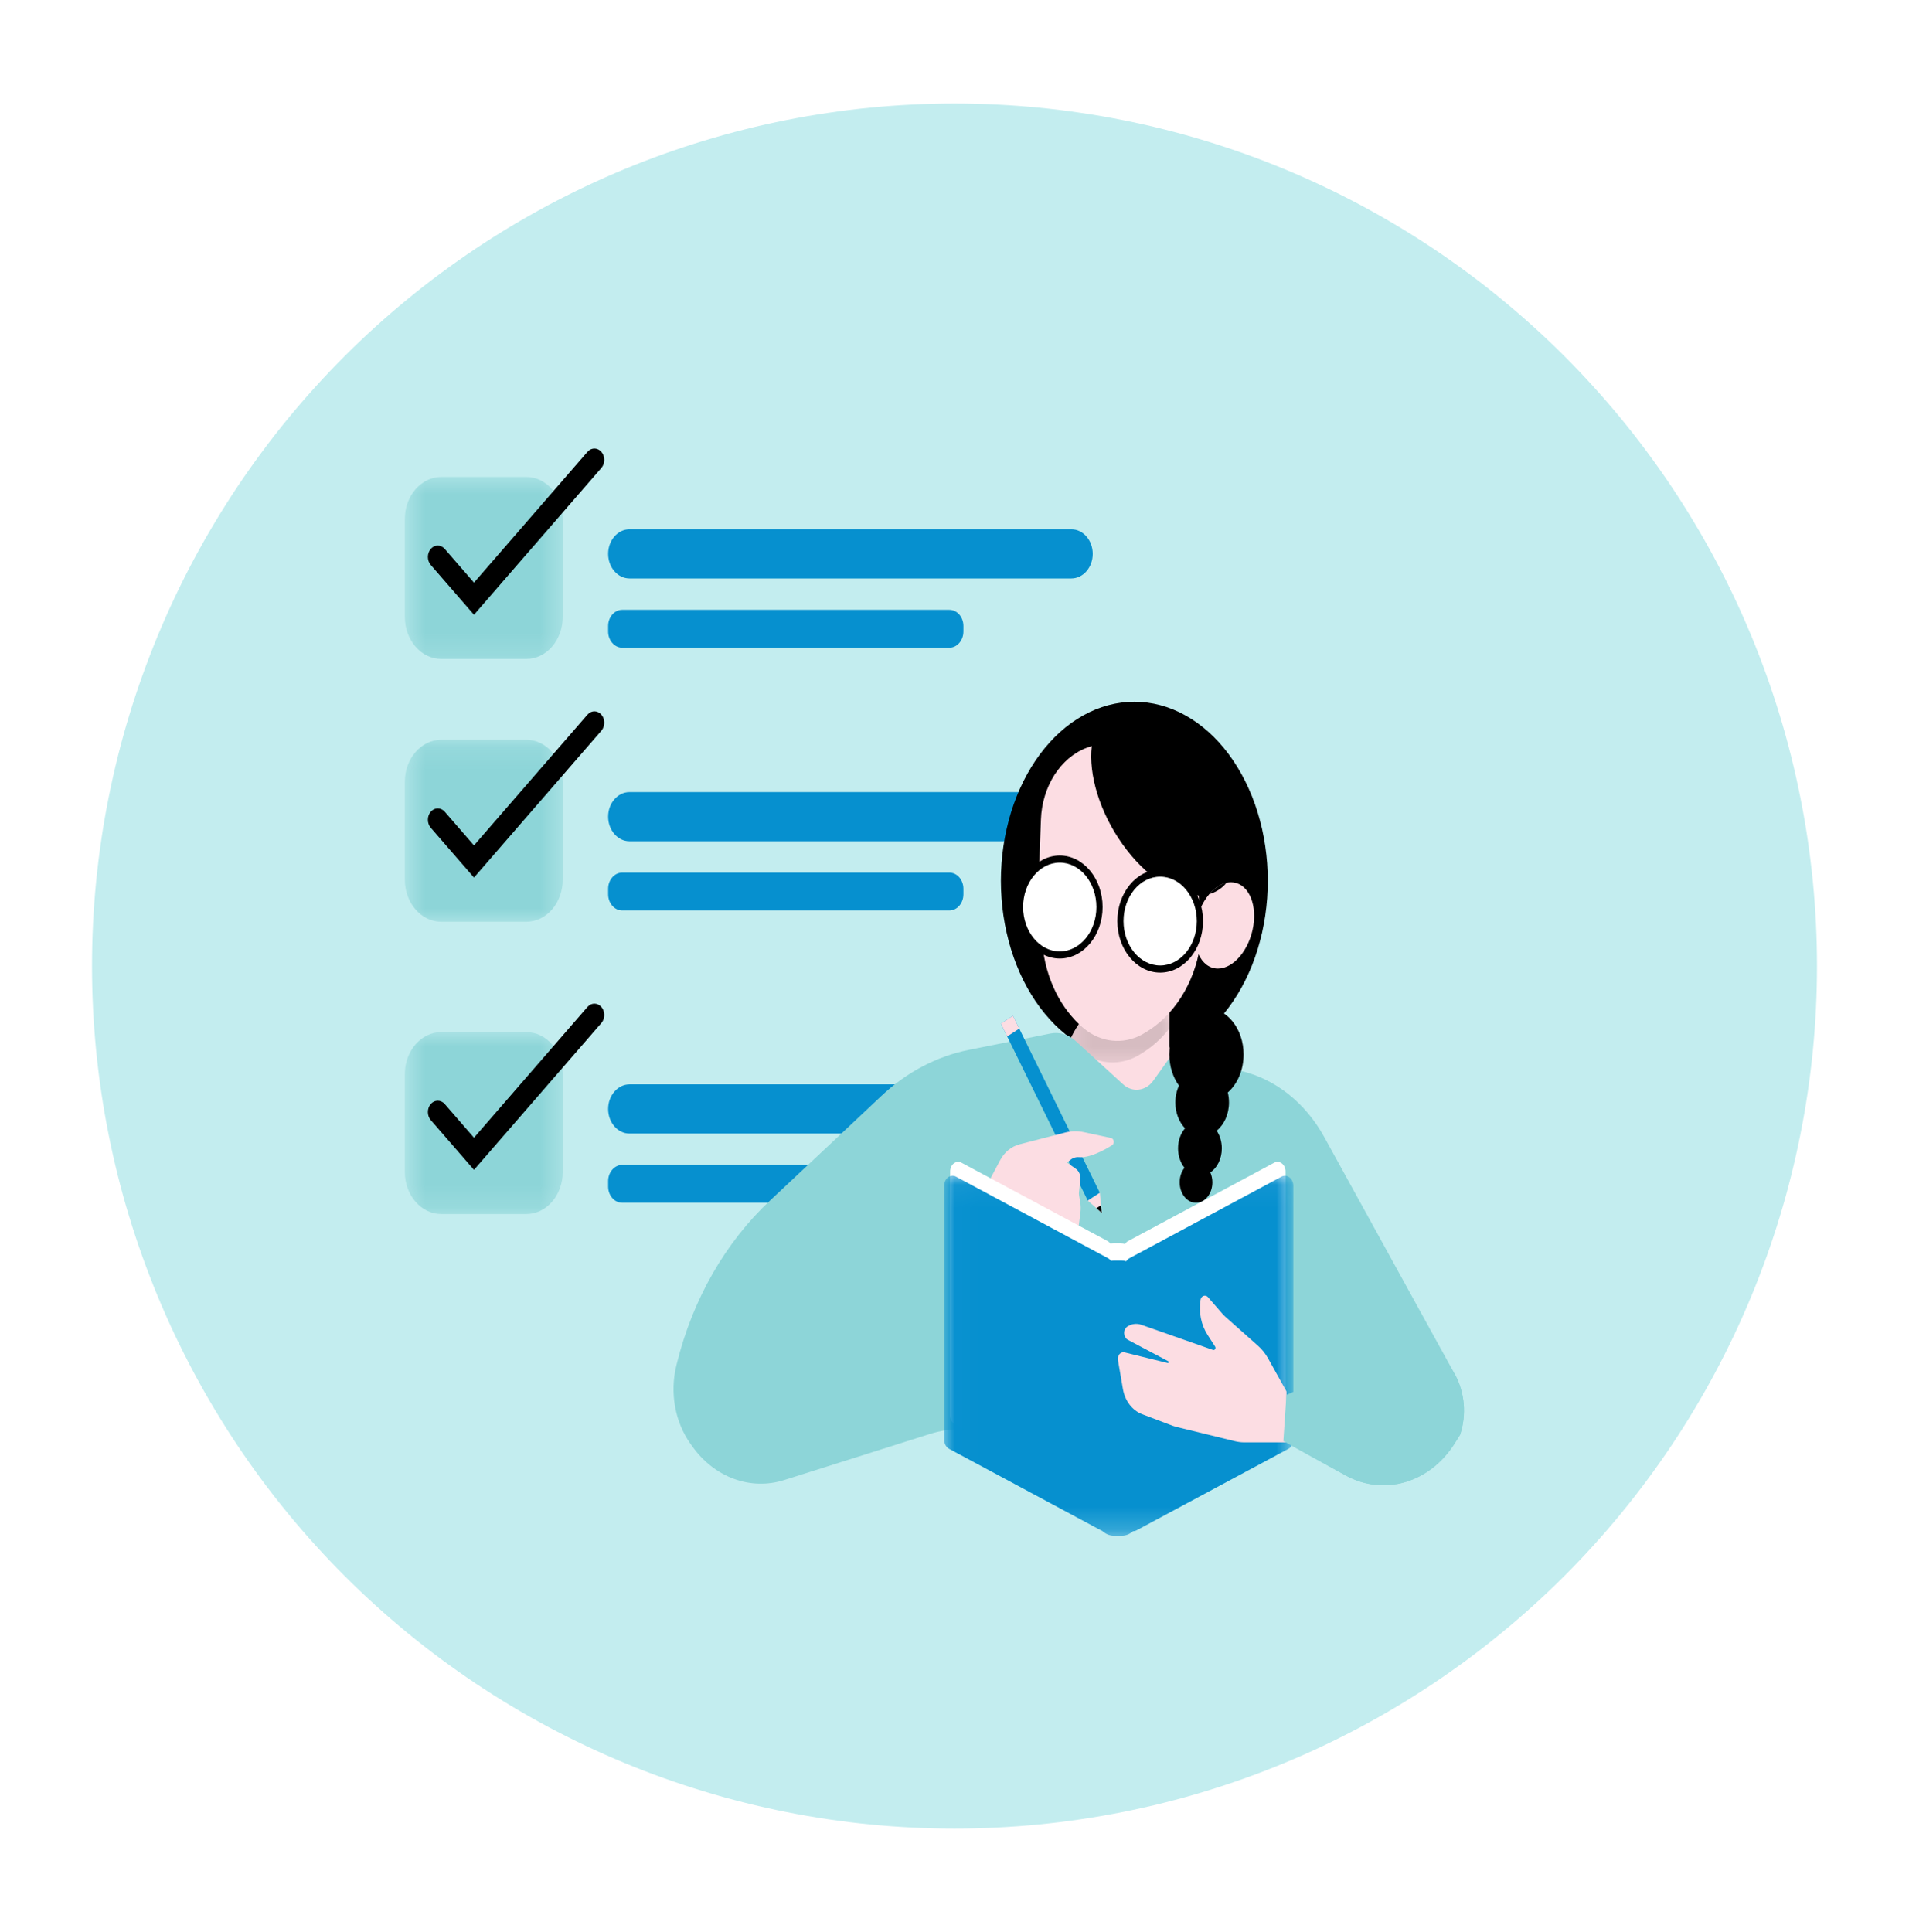 <svg width="83" height="84" viewBox="0 0 83 84" fill="none" xmlns="http://www.w3.org/2000/svg">
<g filter="url(#filter0_d_714_679)">
<path d="M79 38.001C79 38.614 78.985 39.227 78.955 39.84C78.925 40.453 78.879 41.065 78.82 41.675C78.759 42.286 78.684 42.895 78.594 43.503C78.504 44.109 78.399 44.714 78.279 45.316C78.159 45.918 78.025 46.516 77.876 47.112C77.727 47.707 77.564 48.298 77.385 48.886C77.207 49.473 77.014 50.056 76.808 50.633C76.601 51.211 76.38 51.784 76.146 52.35C75.91 52.917 75.662 53.478 75.4 54.034C75.137 54.588 74.861 55.136 74.572 55.678C74.283 56.219 73.98 56.752 73.664 57.279C73.349 57.805 73.021 58.323 72.68 58.834C72.339 59.344 71.986 59.845 71.621 60.338C71.255 60.831 70.877 61.315 70.488 61.789C70.099 62.264 69.698 62.729 69.285 63.183C68.874 63.638 68.451 64.082 68.016 64.517C67.583 64.95 67.138 65.374 66.683 65.785C66.229 66.197 65.764 66.598 65.289 66.987C64.815 67.377 64.332 67.754 63.839 68.12C63.345 68.485 62.844 68.839 62.334 69.18C61.824 69.52 61.305 69.849 60.779 70.165C60.253 70.48 59.718 70.783 59.178 71.072C58.636 71.361 58.088 71.637 57.534 71.899C56.979 72.162 56.418 72.41 55.85 72.645C55.284 72.88 54.711 73.101 54.134 73.308C53.556 73.514 52.973 73.707 52.386 73.885C51.798 74.064 51.208 74.227 50.612 74.376C50.017 74.525 49.418 74.66 48.816 74.779C48.214 74.898 47.609 75.004 47.002 75.093C46.395 75.184 45.787 75.259 45.176 75.319C44.565 75.379 43.953 75.424 43.34 75.454C42.727 75.484 42.114 75.5 41.5 75.5C40.886 75.5 40.273 75.484 39.66 75.454C39.047 75.424 38.435 75.379 37.824 75.319C37.213 75.259 36.605 75.184 35.998 75.093C35.391 75.004 34.786 74.898 34.184 74.779C33.582 74.66 32.983 74.525 32.388 74.376C31.792 74.227 31.202 74.064 30.614 73.885C30.027 73.707 29.445 73.514 28.866 73.308C28.289 73.101 27.716 72.88 27.15 72.645C26.582 72.41 26.021 72.162 25.466 71.899C24.912 71.637 24.364 71.361 23.822 71.072C23.282 70.783 22.747 70.48 22.221 70.165C21.694 69.849 21.177 69.52 20.666 69.18C20.156 68.839 19.655 68.485 19.161 68.12C18.668 67.754 18.185 67.377 17.71 66.987C17.236 66.598 16.771 66.197 16.317 65.785C15.862 65.374 15.417 64.95 14.984 64.517C14.549 64.082 14.126 63.638 13.715 63.183C13.302 62.729 12.901 62.264 12.512 61.789C12.123 61.315 11.745 60.831 11.379 60.338C11.014 59.845 10.661 59.344 10.32 58.834C9.979 58.323 9.651 57.805 9.336 57.279C9.02 56.752 8.717 56.219 8.428 55.678C8.139 55.136 7.863 54.588 7.6 54.034C7.338 53.478 7.09 52.917 6.854 52.35C6.62 51.784 6.399 51.211 6.192 50.633C5.985 50.056 5.793 49.473 5.615 48.886C5.436 48.298 5.273 47.707 5.124 47.112C4.975 46.516 4.841 45.918 4.721 45.316C4.601 44.714 4.496 44.109 4.406 43.503C4.316 42.895 4.241 42.286 4.18 41.675C4.121 41.065 4.075 40.453 4.045 39.84C4.015 39.227 4 38.614 4 38.001C4 37.386 4.015 36.773 4.045 36.16C4.075 35.547 4.121 34.935 4.18 34.325C4.241 33.714 4.316 33.105 4.406 32.497C4.496 31.891 4.601 31.286 4.721 30.684C4.841 30.082 4.975 29.484 5.124 28.888C5.273 28.293 5.436 27.702 5.615 27.114C5.793 26.527 5.985 25.944 6.192 25.367C6.399 24.789 6.62 24.216 6.854 23.65C7.09 23.083 7.338 22.522 7.6 21.966C7.863 21.412 8.139 20.864 8.428 20.322C8.717 19.781 9.02 19.248 9.336 18.721C9.651 18.195 9.979 17.677 10.32 17.166C10.661 16.656 11.014 16.155 11.379 15.662C11.745 15.168 12.123 14.685 12.512 14.21C12.901 13.736 13.302 13.271 13.715 12.817C14.126 12.362 14.549 11.918 14.984 11.483C15.417 11.05 15.862 10.627 16.317 10.215C16.771 9.803 17.236 9.402 17.71 9.013C18.185 8.623 18.668 8.245 19.161 7.88C19.655 7.515 20.156 7.161 20.666 6.82C21.177 6.48 21.694 6.151 22.221 5.835C22.747 5.521 23.282 5.217 23.822 4.928C24.364 4.639 24.912 4.363 25.466 4.101C26.021 3.838 26.582 3.59 27.15 3.355C27.716 3.12 28.289 2.899 28.866 2.692C29.445 2.486 30.027 2.293 30.614 2.115C31.202 1.937 31.792 1.773 32.388 1.624C32.983 1.475 33.582 1.34 34.184 1.221C34.786 1.101 35.391 0.996 35.998 0.907C36.605 0.816 37.213 0.741 37.824 0.681C38.435 0.621 39.047 0.576 39.66 0.546C40.273 0.516 40.886 0.5 41.5 0.5C42.114 0.5 42.727 0.516 43.34 0.546C43.953 0.576 44.565 0.621 45.176 0.681C45.787 0.741 46.395 0.816 47.002 0.907C47.609 0.996 48.214 1.101 48.816 1.221C49.418 1.34 50.017 1.475 50.612 1.624C51.208 1.773 51.798 1.937 52.386 2.115C52.973 2.293 53.556 2.486 54.134 2.692C54.711 2.899 55.284 3.12 55.85 3.355C56.418 3.59 56.979 3.838 57.534 4.101C58.088 4.363 58.636 4.639 59.178 4.928C59.718 5.217 60.253 5.521 60.779 5.835C61.305 6.151 61.824 6.48 62.334 6.82C62.844 7.161 63.345 7.515 63.839 7.88C64.332 8.245 64.815 8.623 65.289 9.013C65.764 9.402 66.229 9.803 66.683 10.215C67.138 10.627 67.583 11.05 68.016 11.483C68.451 11.918 68.874 12.362 69.285 12.817C69.698 13.271 70.099 13.736 70.488 14.21C70.877 14.685 71.255 15.168 71.621 15.662C71.986 16.155 72.339 16.656 72.68 17.166C73.021 17.677 73.349 18.195 73.664 18.721C73.98 19.248 74.283 19.781 74.572 20.322C74.861 20.864 75.137 21.412 75.4 21.966C75.662 22.522 75.91 23.083 76.146 23.65C76.38 24.216 76.601 24.789 76.808 25.367C77.014 25.944 77.207 26.527 77.385 27.114C77.564 27.702 77.727 28.293 77.876 28.888C78.025 29.484 78.159 30.082 78.279 30.684C78.399 31.286 78.504 31.891 78.594 32.497C78.684 33.105 78.759 33.714 78.82 34.325C78.879 34.935 78.925 35.547 78.955 36.16C78.985 36.773 79 37.386 79 38.001Z" fill="#C3EDEF"/>
<g clip-path="url(#clip0_714_679)">
<path d="M46.583 32.575H27.368C26.858 32.575 26.441 32.094 26.441 31.506C26.441 30.918 26.858 30.437 27.368 30.437H46.583C47.093 30.437 47.51 30.918 47.51 31.506C47.51 32.094 47.093 32.575 46.583 32.575Z" fill="#0690CF"/>
<path d="M55.12 34.296C55.12 34.551 55.111 34.805 55.093 35.059C55.074 35.313 55.046 35.565 55.009 35.815C54.972 36.065 54.926 36.312 54.871 36.556C54.815 36.8 54.751 37.04 54.679 37.276C54.606 37.511 54.525 37.741 54.436 37.967C54.346 38.192 54.248 38.41 54.142 38.622C54.038 38.834 53.924 39.039 53.803 39.236C53.683 39.433 53.556 39.621 53.421 39.802C53.287 39.983 53.146 40.153 53 40.315C52.853 40.477 52.7 40.629 52.542 40.771C52.384 40.912 52.221 41.043 52.054 41.163C51.886 41.283 51.715 41.392 51.539 41.49C51.364 41.587 51.185 41.673 51.003 41.748C50.822 41.821 50.637 41.883 50.451 41.933C50.265 41.983 50.077 42.02 49.888 42.045C49.699 42.07 49.509 42.083 49.319 42.083C49.129 42.083 48.94 42.07 48.751 42.045C48.562 42.02 48.374 41.983 48.187 41.933C48.001 41.883 47.817 41.821 47.635 41.748C47.453 41.673 47.275 41.587 47.099 41.49C46.923 41.392 46.752 41.283 46.584 41.163C46.416 41.043 46.254 40.912 46.096 40.771C45.938 40.629 45.785 40.477 45.639 40.315C45.492 40.153 45.351 39.983 45.217 39.802C45.082 39.621 44.955 39.433 44.835 39.236C44.714 39.039 44.601 38.834 44.495 38.622C44.39 38.41 44.292 38.192 44.203 37.967C44.113 37.741 44.032 37.511 43.959 37.275C43.886 37.04 43.822 36.8 43.768 36.556C43.712 36.312 43.666 36.065 43.629 35.815C43.592 35.565 43.564 35.313 43.546 35.059C43.527 34.805 43.517 34.551 43.517 34.296C43.517 34.041 43.527 33.786 43.546 33.532C43.564 33.279 43.592 33.026 43.629 32.777C43.666 32.527 43.712 32.28 43.768 32.035C43.822 31.791 43.886 31.552 43.959 31.316C44.032 31.08 44.113 30.85 44.203 30.625C44.292 30.4 44.39 30.182 44.495 29.97C44.601 29.758 44.714 29.553 44.835 29.356C44.955 29.159 45.082 28.97 45.217 28.79C45.351 28.609 45.492 28.439 45.639 28.277C45.785 28.115 45.938 27.963 46.096 27.821C46.254 27.68 46.416 27.549 46.584 27.428C46.752 27.308 46.923 27.2 47.099 27.102C47.275 27.004 47.453 26.918 47.635 26.844C47.817 26.77 48.001 26.709 48.187 26.659C48.374 26.609 48.562 26.572 48.751 26.547C48.94 26.521 49.129 26.509 49.319 26.509C49.509 26.509 49.699 26.521 49.888 26.547C50.077 26.572 50.265 26.609 50.451 26.659C50.637 26.709 50.822 26.77 51.003 26.844C51.185 26.918 51.364 27.004 51.539 27.102C51.715 27.2 51.886 27.308 52.054 27.428C52.221 27.549 52.384 27.68 52.542 27.821C52.7 27.963 52.853 28.115 53 28.277C53.146 28.439 53.287 28.609 53.421 28.79C53.556 28.97 53.683 29.159 53.803 29.356C53.924 29.553 54.038 29.758 54.142 29.97C54.248 30.182 54.346 30.4 54.436 30.625C54.525 30.85 54.606 31.08 54.679 31.316C54.751 31.552 54.815 31.791 54.871 32.035C54.926 32.28 54.972 32.527 55.009 32.777C55.046 33.026 55.074 33.279 55.093 33.532C55.111 33.786 55.12 34.041 55.12 34.296Z" fill="black"/>
<mask id="mask0_714_679" style="mask-type:luminance" maskUnits="userSpaceOnUse" x="17" y="16" width="8" height="9">
<path d="M17.597 16.619H24.513V24.785H17.597V16.619Z" fill="white"/>
</mask>
<g mask="url(#mask0_714_679)">
<path d="M22.882 24.649H19.186C18.311 24.649 17.601 23.831 17.601 22.822V18.563C17.601 17.554 18.311 16.736 19.186 16.736H22.882C23.757 16.736 24.467 17.554 24.467 18.563V22.822C24.467 23.831 23.757 24.649 22.882 24.649Z" fill="#8DD5D8"/>
</g>
<path d="M46.583 21.149H27.368C26.858 21.149 26.441 20.668 26.441 20.08C26.441 19.492 26.858 19.011 27.368 19.011H46.583C47.093 19.011 47.51 19.492 47.51 20.08C47.51 20.668 47.093 21.149 46.583 21.149Z" fill="#0690CF"/>
<path d="M41.278 24.159H27.052C26.716 24.159 26.441 23.842 26.441 23.455V23.215C26.441 22.828 26.716 22.512 27.052 22.512H41.278C41.614 22.512 41.888 22.828 41.888 23.215V23.455C41.888 23.842 41.614 24.159 41.278 24.159Z" fill="#0690CF"/>
<path d="M20.608 22.727L18.73 20.563C18.562 20.37 18.562 20.057 18.73 19.864C18.898 19.671 19.168 19.671 19.336 19.864L20.608 21.33L25.541 15.645C25.708 15.452 25.98 15.452 26.147 15.645C26.315 15.838 26.315 16.151 26.147 16.344L20.608 22.727Z" fill="black"/>
<mask id="mask1_714_679" style="mask-type:luminance" maskUnits="userSpaceOnUse" x="17" y="28" width="8" height="9">
<path d="M17.597 28.148H24.513V36.154H17.597V28.148Z" fill="white"/>
</mask>
<g mask="url(#mask1_714_679)">
<path d="M22.882 36.075H19.186C18.311 36.075 17.601 35.258 17.601 34.249V29.988C17.601 28.98 18.311 28.162 19.186 28.162H22.882C23.757 28.162 24.467 28.98 24.467 29.988V34.249C24.467 35.258 23.757 36.075 22.882 36.075Z" fill="#8DD5D8"/>
</g>
<path d="M41.278 35.584H27.052C26.716 35.584 26.441 35.268 26.441 34.88V34.641C26.441 34.254 26.716 33.938 27.052 33.938H41.278C41.614 33.938 41.888 34.254 41.888 34.641V34.88C41.888 35.268 41.614 35.584 41.278 35.584Z" fill="#0690CF"/>
<path d="M20.608 34.154L18.73 31.989C18.562 31.796 18.562 31.483 18.73 31.29C18.898 31.097 19.168 31.097 19.336 31.29L20.608 32.756L25.541 27.071C25.708 26.877 25.98 26.877 26.147 27.071C26.315 27.263 26.315 27.577 26.147 27.769L20.608 34.154Z" fill="black"/>
<mask id="mask2_714_679" style="mask-type:luminance" maskUnits="userSpaceOnUse" x="17" y="40" width="8" height="9">
<path d="M17.597 40.797H24.513V48.803H17.597V40.797Z" fill="white"/>
</mask>
<g mask="url(#mask2_714_679)">
<path d="M22.882 48.783H19.186C18.311 48.783 17.601 47.965 17.601 46.956V42.697C17.601 41.688 18.311 40.871 19.186 40.871H22.882C23.757 40.871 24.467 41.688 24.467 42.697V46.956C24.467 47.965 23.757 48.783 22.882 48.783Z" fill="#8DD5D8"/>
</g>
<path d="M46.583 45.283H27.368C26.858 45.283 26.441 44.802 26.441 44.214C26.441 43.627 26.858 43.145 27.368 43.145H46.583C47.093 43.145 47.51 43.627 47.51 44.214C47.51 44.802 47.093 45.283 46.583 45.283Z" fill="#0690CF"/>
<path d="M41.278 48.292H27.052C26.716 48.292 26.441 47.976 26.441 47.589V47.349C26.441 46.962 26.716 46.646 27.052 46.646H41.278C41.614 46.646 41.888 46.962 41.888 47.349V47.589C41.888 47.976 41.614 48.292 41.278 48.292Z" fill="#0690CF"/>
<path d="M20.608 46.861L18.73 44.697C18.562 44.504 18.562 44.191 18.73 43.998C18.898 43.805 19.168 43.805 19.336 43.998L20.608 45.464L25.541 39.779C25.708 39.586 25.98 39.586 26.147 39.779C26.315 39.972 26.315 40.285 26.147 40.477L20.608 46.861Z" fill="black"/>
<path d="M54.496 36.234C54.338 37.27 53.646 38.11 52.951 38.11C52.58 38.11 52.283 37.868 52.111 37.487C52.075 37.658 52.032 37.826 51.981 37.99C51.74 38.77 51.349 39.468 50.841 40.031V41.502C51.034 42.212 51.093 43.044 50.979 43.908C50.681 46.147 49.331 47.745 47.965 47.482C46.597 47.217 45.73 45.188 46.028 42.949C46.111 42.326 46.276 41.752 46.501 41.255C46.619 40.987 46.757 40.74 46.909 40.52C46.449 40.079 46.074 39.534 45.803 38.923C45.504 38.249 45.328 37.494 45.299 36.709L45.186 33.57L45.257 31.635C45.26 31.545 45.266 31.454 45.275 31.365C45.423 29.935 46.297 28.76 47.469 28.439C47.325 29.657 47.799 31.29 48.801 32.697C49.813 34.122 51.095 34.937 52.12 34.934L52.166 35.557C52.274 35.296 52.416 35.062 52.578 34.872C52.799 34.616 53.059 34.438 53.327 34.379C53.391 34.366 53.457 34.358 53.522 34.358C54.217 34.358 54.652 35.199 54.496 36.234Z" fill="#FCDDE3"/>
<mask id="mask3_714_679" style="mask-type:luminance" maskUnits="userSpaceOnUse" x="9" y="1" width="63" height="73">
<path d="M71.868 1.167H9.467V73.222H71.868V1.167Z" fill="black" fill-opacity="0.149"/>
</mask>
<g mask="url(#mask3_714_679)">
<mask id="mask4_714_679" style="mask-type:luminance" maskUnits="userSpaceOnUse" x="46" y="39" width="5" height="4">
<path d="M50.999 39.837H46.284V42.399H50.999V39.837Z" fill="white"/>
</mask>
<g mask="url(#mask4_714_679)">
<path d="M50.841 40.031V40.717C50.78 40.794 50.718 40.871 50.652 40.944C50.369 41.262 50.049 41.537 49.697 41.76L49.58 41.834C48.849 42.294 47.991 42.306 47.263 41.89C47.117 41.806 46.977 41.708 46.843 41.59C46.724 41.486 46.609 41.373 46.5 41.255C46.619 40.986 46.757 40.74 46.909 40.519C46.956 40.565 47.005 40.611 47.055 40.654C47.122 40.713 47.192 40.767 47.263 40.819C48.031 41.367 48.988 41.402 49.791 40.896L49.908 40.822C50.083 40.712 50.249 40.588 50.408 40.453C50.56 40.325 50.705 40.183 50.841 40.031Z" fill="black"/>
</g>
</g>
<path d="M53.327 34.379C53.302 34.411 53.274 34.443 53.245 34.472C53.055 34.67 52.829 34.802 52.578 34.872C52.799 34.616 53.059 34.438 53.327 34.379Z" fill="black"/>
<path d="M47.805 35.435C47.805 35.572 47.794 35.707 47.771 35.841C47.75 35.976 47.717 36.106 47.673 36.232C47.63 36.359 47.576 36.479 47.513 36.593C47.451 36.707 47.379 36.812 47.298 36.909C47.218 37.006 47.131 37.092 47.037 37.168C46.943 37.244 46.843 37.309 46.738 37.36C46.633 37.413 46.525 37.452 46.414 37.479C46.302 37.506 46.19 37.519 46.077 37.519C45.963 37.519 45.851 37.506 45.739 37.479C45.628 37.452 45.52 37.413 45.416 37.36C45.31 37.309 45.211 37.244 45.117 37.168C45.022 37.092 44.935 37.006 44.855 36.909C44.775 36.812 44.703 36.707 44.64 36.593C44.577 36.479 44.523 36.359 44.48 36.232C44.437 36.106 44.404 35.976 44.382 35.841C44.36 35.707 44.348 35.572 44.348 35.435C44.348 35.298 44.36 35.162 44.382 35.028C44.404 34.894 44.437 34.764 44.48 34.636C44.523 34.51 44.577 34.39 44.64 34.276C44.703 34.162 44.775 34.057 44.855 33.96C44.935 33.863 45.022 33.777 45.117 33.701C45.211 33.625 45.31 33.561 45.416 33.509C45.52 33.456 45.628 33.417 45.739 33.39C45.851 33.363 45.963 33.35 46.077 33.35C46.19 33.35 46.302 33.363 46.414 33.39C46.525 33.417 46.633 33.456 46.738 33.509C46.843 33.561 46.943 33.625 47.037 33.701C47.131 33.777 47.218 33.863 47.298 33.96C47.379 34.057 47.451 34.162 47.513 34.276C47.576 34.39 47.63 34.51 47.673 34.636C47.717 34.764 47.75 34.894 47.771 35.028C47.794 35.162 47.805 35.298 47.805 35.435Z" fill="white"/>
<path d="M46.076 37.674C45.05 37.674 44.215 36.669 44.215 35.435C44.215 34.2 45.05 33.195 46.076 33.195C47.103 33.195 47.939 34.2 47.939 35.435C47.939 36.669 47.103 37.674 46.076 37.674ZM46.076 33.504C45.198 33.504 44.483 34.371 44.483 35.435C44.483 36.499 45.198 37.365 46.076 37.365C46.956 37.365 47.67 36.499 47.67 35.435C47.67 34.371 46.956 33.504 46.076 33.504Z" fill="black"/>
<path d="M52.171 36.046C52.171 36.182 52.16 36.318 52.137 36.452C52.115 36.586 52.083 36.717 52.039 36.843C51.996 36.969 51.942 37.09 51.879 37.203C51.817 37.317 51.745 37.423 51.664 37.519C51.584 37.616 51.497 37.703 51.403 37.779C51.309 37.855 51.209 37.919 51.104 37.971C50.999 38.024 50.891 38.063 50.78 38.09C50.668 38.117 50.556 38.13 50.442 38.13C50.329 38.13 50.216 38.117 50.105 38.09C49.994 38.063 49.886 38.024 49.782 37.971C49.676 37.919 49.577 37.855 49.483 37.779C49.388 37.703 49.301 37.616 49.221 37.519C49.141 37.423 49.069 37.317 49.006 37.203C48.943 37.09 48.889 36.969 48.846 36.843C48.803 36.717 48.77 36.586 48.748 36.452C48.726 36.318 48.714 36.182 48.714 36.046C48.714 35.909 48.726 35.773 48.748 35.639C48.77 35.505 48.803 35.374 48.846 35.248C48.889 35.121 48.943 35.001 49.006 34.887C49.069 34.773 49.141 34.668 49.221 34.571C49.301 34.474 49.388 34.388 49.483 34.312C49.577 34.236 49.676 34.172 49.782 34.119C49.886 34.067 49.994 34.027 50.105 34.001C50.216 33.974 50.329 33.961 50.442 33.961C50.556 33.961 50.668 33.974 50.78 34.001C50.891 34.027 50.999 34.067 51.104 34.119C51.209 34.172 51.309 34.236 51.403 34.312C51.497 34.388 51.584 34.474 51.664 34.571C51.745 34.668 51.817 34.773 51.879 34.887C51.942 35.001 51.996 35.121 52.039 35.248C52.083 35.374 52.115 35.505 52.137 35.639C52.16 35.773 52.171 35.909 52.171 36.046Z" fill="white"/>
<path d="M50.442 38.285C49.416 38.285 48.58 37.28 48.58 36.046C48.58 34.81 49.416 33.806 50.442 33.806C51.469 33.806 52.305 34.81 52.305 36.046C52.305 37.28 51.469 38.285 50.442 38.285ZM50.442 34.115C49.564 34.115 48.849 34.981 48.849 36.046C48.849 37.11 49.564 37.975 50.442 37.975C51.322 37.975 52.036 37.11 52.036 36.046C52.036 34.981 51.322 34.115 50.442 34.115Z" fill="black"/>
<path d="M63.482 58.38L63.253 58.744C62.17 60.473 60.168 61.061 58.499 60.142L55.798 58.652C55.17 58.307 54.483 58.128 53.787 58.128L41.758 58.135C41.314 58.135 40.872 58.204 40.443 58.34L34.099 60.346C32.633 60.81 31.069 60.237 30.103 58.886C30.076 58.849 30.052 58.813 30.025 58.777C29.346 57.826 29.116 56.553 29.407 55.368C29.416 55.339 29.422 55.309 29.429 55.28C30.118 52.491 31.534 50.013 33.488 48.186C35.079 46.697 36.979 44.911 38.312 43.655C39.415 42.614 40.733 41.922 42.136 41.641L45.671 40.933C46.06 40.855 46.458 40.973 46.767 41.256L48.832 43.144C49.235 43.511 49.819 43.439 50.145 42.981L50.95 41.853L53.959 42.561C55.455 42.912 56.76 43.95 57.576 45.434L62.266 53.954L63.255 55.749C63.687 56.536 63.772 57.511 63.482 58.38Z" fill="#8DD5D8"/>
<path d="M43.517 40.503L44.042 40.161L47.819 47.858L47.295 48.2L43.517 40.503Z" fill="#0690CF"/>
<path d="M47.819 47.858L47.869 48.4L47.9 48.729L47.671 48.529L47.295 48.2L47.819 47.858Z" fill="#FCDDE3"/>
<path d="M47.869 48.4L47.9 48.729L47.67 48.529L47.869 48.4Z" fill="black"/>
<path d="M43.518 40.503L44.042 40.161L44.316 40.719L43.792 41.06L43.518 40.503Z" fill="#FCDDE3"/>
<path d="M42.228 48.817L43.476 46.456C43.664 46.098 43.971 45.844 44.325 45.752L46.32 45.236C46.58 45.169 46.85 45.163 47.113 45.22L48.304 45.475C48.44 45.504 48.471 45.714 48.349 45.791C47.974 46.026 47.366 46.35 46.901 46.309C46.757 46.297 46.615 46.357 46.5 46.459L46.397 46.55L46.773 46.813C46.914 46.912 46.992 47.097 46.972 47.287L46.912 47.83C46.907 47.881 46.908 47.932 46.917 47.982L46.964 48.255C46.991 48.411 46.995 48.572 46.974 48.73L46.843 49.755L42.228 48.817Z" fill="#FCDDE3"/>
<path d="M55.398 46.55L49.049 49.956C48.996 49.985 48.951 50.029 48.916 50.083C48.855 50.066 48.792 50.055 48.727 50.055H48.4C48.358 50.055 48.317 50.06 48.277 50.068C48.244 50.021 48.203 49.983 48.154 49.956L41.805 46.55C41.573 46.425 41.31 46.628 41.31 46.932V57.535C41.31 57.7 41.391 57.85 41.517 57.917L47.866 61.324C47.88 61.331 47.894 61.334 47.908 61.339C48.042 61.467 48.213 61.544 48.4 61.544H48.727C48.905 61.544 49.068 61.474 49.198 61.358C49.244 61.357 49.291 61.348 49.337 61.324L55.686 57.917C55.812 57.85 55.893 57.7 55.893 57.535V46.932C55.893 46.628 55.63 46.425 55.398 46.55Z" fill="white"/>
<mask id="mask5_714_679" style="mask-type:luminance" maskUnits="userSpaceOnUse" x="41" y="47" width="16" height="16">
<path d="M41.014 47.042H56.268V62.77H41.014V47.042Z" fill="white"/>
</mask>
<g mask="url(#mask5_714_679)">
<path d="M55.716 47.156L49.107 50.703C49.051 50.733 49.004 50.779 48.968 50.834C48.905 50.816 48.84 50.805 48.772 50.805H48.431C48.388 50.805 48.345 50.81 48.303 50.818C48.269 50.769 48.225 50.729 48.175 50.703L41.565 47.156C41.324 47.026 41.05 47.237 41.05 47.554V58.593C41.05 58.764 41.135 58.92 41.266 58.99L47.875 62.537C47.889 62.545 47.904 62.547 47.919 62.553C48.058 62.686 48.237 62.767 48.431 62.767H48.772C48.956 62.767 49.126 62.694 49.262 62.572C49.31 62.572 49.358 62.563 49.406 62.537L56.016 58.99C56.147 58.92 56.231 58.764 56.231 58.593V47.554C56.231 47.237 55.958 47.026 55.716 47.156Z" fill="#0690CF"/>
</g>
<path d="M55.934 56.494L55.136 55.061C55.019 54.85 54.871 54.664 54.699 54.512L53.276 53.248C53.232 53.209 53.19 53.166 53.15 53.121L52.521 52.396C52.412 52.27 52.225 52.337 52.197 52.512C52.111 53.049 52.223 53.603 52.506 54.041L52.83 54.543C52.878 54.617 52.815 54.718 52.739 54.691L49.623 53.597C49.422 53.526 49.206 53.553 49.022 53.67C48.82 53.8 48.831 54.139 49.041 54.252L50.792 55.181C50.831 55.202 50.812 55.27 50.77 55.259L48.895 54.798C48.725 54.756 48.572 54.929 48.606 55.126L48.823 56.392C48.911 56.905 49.231 57.323 49.662 57.486L50.982 57.986C51.033 58.005 51.085 58.021 51.137 58.034L53.693 58.659C53.829 58.692 53.968 58.709 54.107 58.709H55.934V56.494Z" fill="#FCDDE3"/>
<path d="M63.482 58.38L63.253 58.744C62.17 60.473 60.168 61.061 58.499 60.142L55.798 58.652L55.933 56.643L60.534 54.689C61.545 54.26 62.678 54.702 63.255 55.749C63.687 56.536 63.772 57.511 63.482 58.38Z" fill="#8DD5D8"/>
<path d="M54.069 41.844C54.069 40.729 53.346 39.824 52.455 39.824C51.564 39.824 50.841 40.729 50.841 41.844C50.841 42.367 51 42.84 51.26 43.199C51.16 43.414 51.102 43.664 51.102 43.931C51.102 44.383 51.266 44.786 51.523 45.054C51.337 45.272 51.219 45.581 51.219 45.926C51.219 46.256 51.326 46.555 51.5 46.771C51.37 46.932 51.29 47.155 51.29 47.403C51.29 47.894 51.608 48.292 52.001 48.292C52.394 48.292 52.712 47.894 52.712 47.403C52.712 47.247 52.679 47.101 52.624 46.973C52.921 46.772 53.122 46.379 53.122 45.926C53.122 45.633 53.038 45.365 52.898 45.158C53.22 44.898 53.434 44.447 53.434 43.931C53.434 43.78 53.416 43.635 53.382 43.498C53.797 43.132 54.069 42.529 54.069 41.844Z" fill="black"/>
</g>
</g>
<defs>
<filter id="filter0_d_714_679" x="0" y="0.5" width="83" height="83" filterUnits="userSpaceOnUse" color-interpolation-filters="sRGB">
<feFlood flood-opacity="0" result="BackgroundImageFix"/>
<feColorMatrix in="SourceAlpha" type="matrix" values="0 0 0 0 0 0 0 0 0 0 0 0 0 0 0 0 0 0 127 0" result="hardAlpha"/>
<feOffset dy="4"/>
<feGaussianBlur stdDeviation="2"/>
<feComposite in2="hardAlpha" operator="out"/>
<feColorMatrix type="matrix" values="0 0 0 0 0 0 0 0 0 0 0 0 0 0 0 0 0 0 0.25 0"/>
<feBlend mode="normal" in2="BackgroundImageFix" result="effect1_dropShadow_714_679"/>
<feBlend mode="normal" in="SourceGraphic" in2="effect1_dropShadow_714_679" result="shape"/>
</filter>
<clipPath id="clip0_714_679">
<rect width="52.001" height="60.046" fill="white" transform="translate(14.667 7.172)"/>
</clipPath>
</defs>
</svg>
